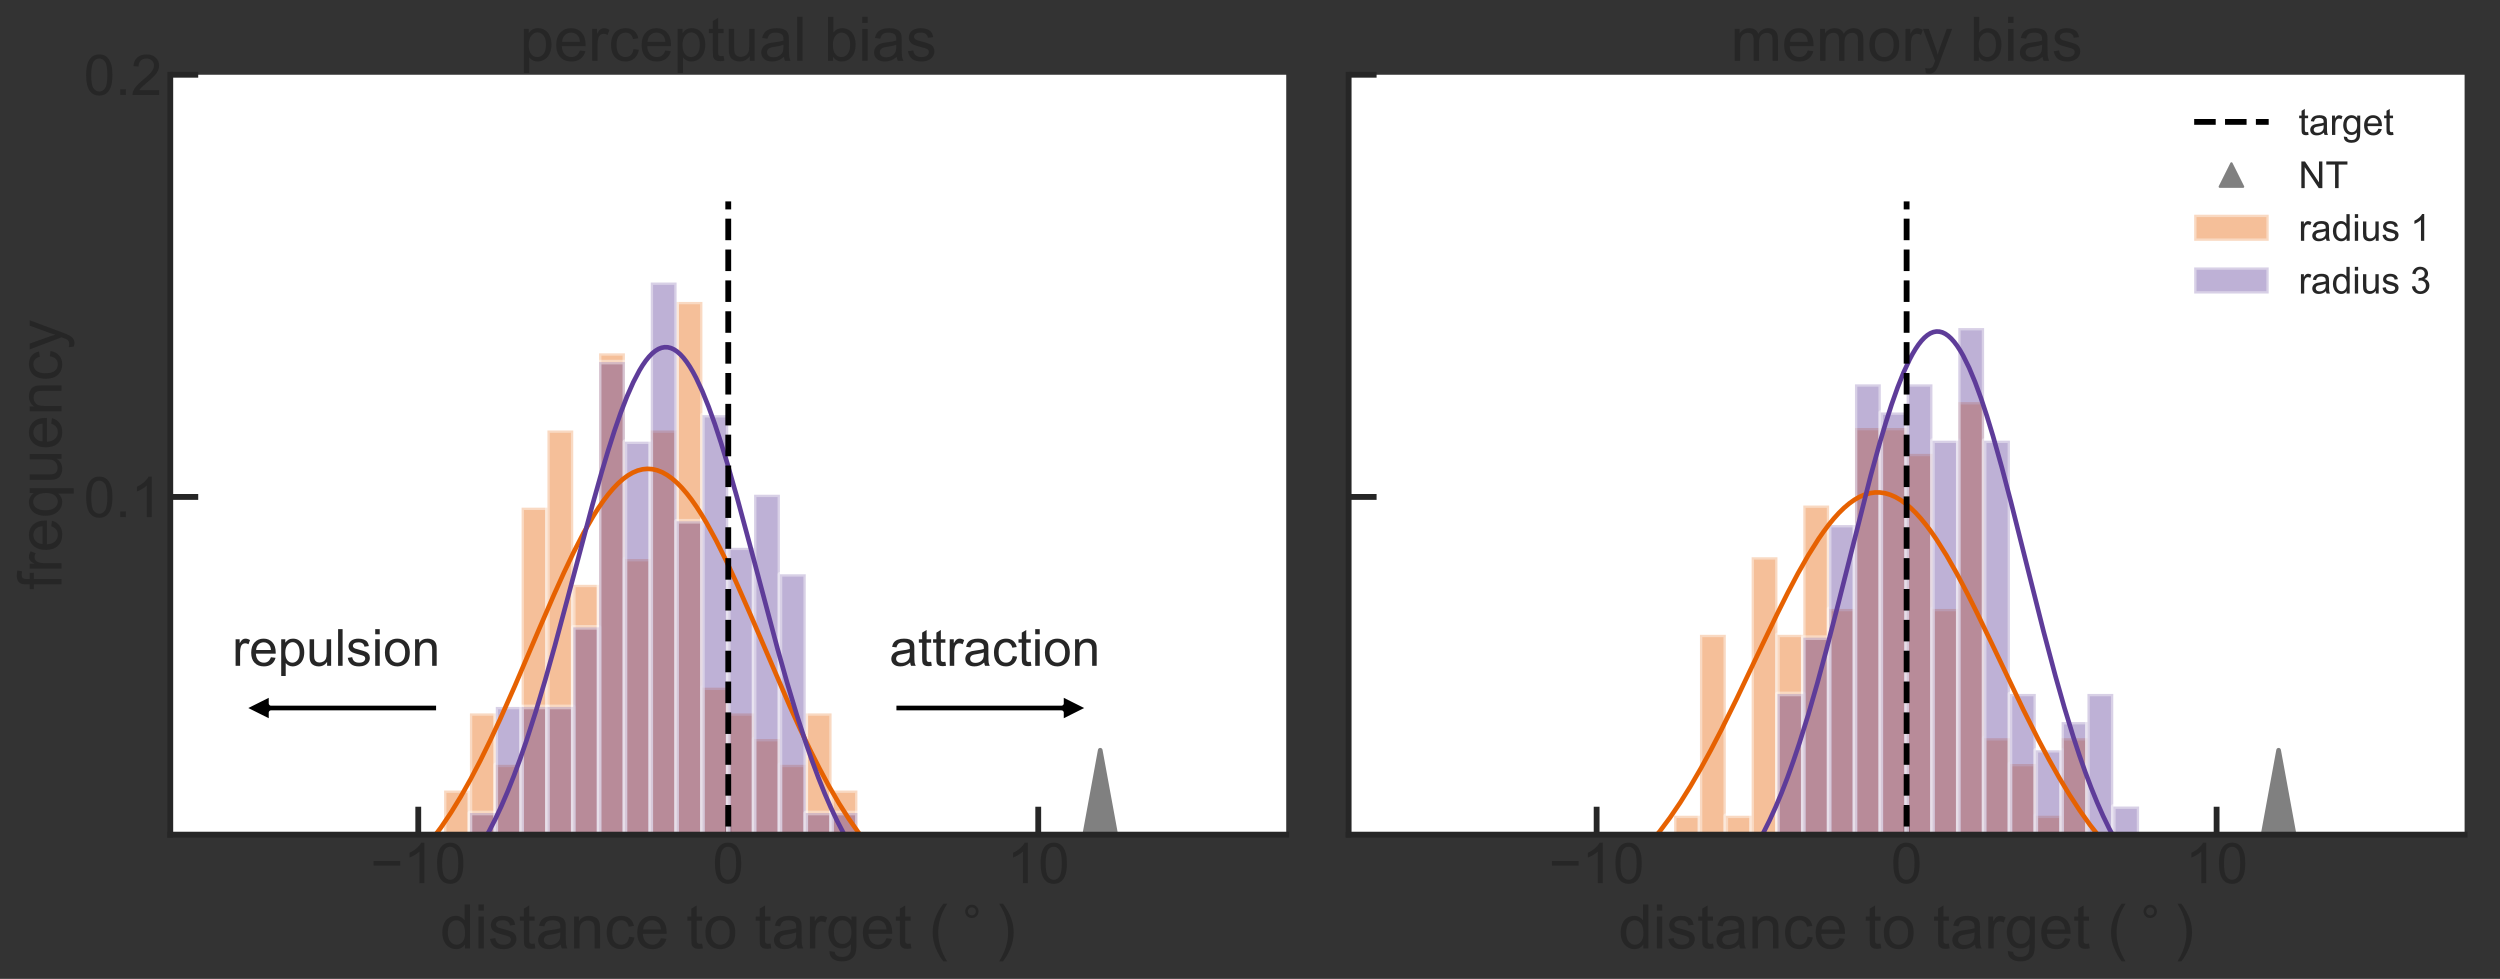 <?xml version="1.0" encoding="utf-8" standalone="no"?>
<!DOCTYPE svg PUBLIC "-//W3C//DTD SVG 1.1//EN"
  "http://www.w3.org/Graphics/SVG/1.1/DTD/svg11.dtd">
<!-- Created with matplotlib (https://matplotlib.org/) -->
<svg height="420.308pt" version="1.1" viewBox="0 0 1073.463 420.308" width="1073.463pt" xmlns="http://www.w3.org/2000/svg" xmlns:xlink="http://www.w3.org/1999/xlink">
 <rect x="0" y="0" width="1073.463" height="420.308" fill="#333333" stroke="none"/>
 <defs>
  <style type="text/css">
*{stroke-linecap:butt;stroke-linejoin:round;}
  </style>
 </defs>
 <g id="figure_1">
  <g id="patch_1">
   <path d="M 0 420.308 
L 1073.463 420.308 
L 1073.463 0 
L 0 0 
z
" style="fill:none;"/>
  </g>
  <g id="axes_1">
   <g id="patch_2">
    <path d="M 73.113 358.397 
L 552.288 358.397 
L 552.288 32.097 
L 73.113 32.097 
z
" style="fill:#ffffff;"/>
   </g>
   <g id="matplotlib.axis_1">
    <g id="xtick_1">
     <g id="line2d_1">
      <defs>
       <path d="M 0 0 
L 0 -12 
" id="mf917b74d37" style="stroke:#262626;stroke-width:2.5;"/>
      </defs>
      <g>
       <use style="fill:#262626;stroke:#262626;stroke-width:2.5;" x="179.596" xlink:href="#mf917b74d37" y="358.397"/>
      </g>
     </g>
     <g id="text_1">
      <!-- −10 -->
      <defs>
       <path d="M 52.828 31.203 
L 5.562 31.203 
L 5.562 39.406 
L 52.828 39.406 
z
" id="ArialMT-8722"/>
       <path d="M 37.25 0 
L 28.469 0 
L 28.469 56 
Q 25.297 52.984 20.141 49.953 
Q 14.984 46.922 10.891 45.406 
L 10.891 53.906 
Q 18.266 57.375 23.781 62.297 
Q 29.297 67.234 31.594 71.875 
L 37.25 71.875 
z
" id="ArialMT-49"/>
       <path d="M 4.156 35.297 
Q 4.156 48 6.766 55.734 
Q 9.375 63.484 14.516 67.672 
Q 19.672 71.875 27.484 71.875 
Q 33.25 71.875 37.594 69.547 
Q 41.938 67.234 44.766 62.859 
Q 47.609 58.5 49.219 52.219 
Q 50.828 45.953 50.828 35.297 
Q 50.828 22.703 48.234 14.969 
Q 45.656 7.234 40.5 3 
Q 35.359 -1.219 27.484 -1.219 
Q 17.141 -1.219 11.234 6.203 
Q 4.156 15.141 4.156 35.297 
z
M 13.188 35.297 
Q 13.188 17.672 17.312 11.828 
Q 21.438 6 27.484 6 
Q 33.547 6 37.672 11.859 
Q 41.797 17.719 41.797 35.297 
Q 41.797 52.984 37.672 58.781 
Q 33.547 64.594 27.391 64.594 
Q 21.344 64.594 17.719 59.469 
Q 13.188 52.938 13.188 35.297 
z
" id="ArialMT-48"/>
      </defs>
      <g style="fill:#262626;" transform="translate(159.071 379.219)scale(0.242 -0.242)">
       <use xlink:href="#ArialMT-8722"/>
       <use x="58.398" xlink:href="#ArialMT-49"/>
       <use x="114.014" xlink:href="#ArialMT-48"/>
      </g>
     </g>
    </g>
    <g id="xtick_2">
     <g id="line2d_2">
      <g>
       <use style="fill:#262626;stroke:#262626;stroke-width:2.5;" x="312.7" xlink:href="#mf917b74d37" y="358.397"/>
      </g>
     </g>
     <g id="text_2">
      <!-- 0 -->
      <g style="fill:#262626;" transform="translate(305.972 379.219)scale(0.242 -0.242)">
       <use xlink:href="#ArialMT-48"/>
      </g>
     </g>
    </g>
    <g id="xtick_3">
     <g id="line2d_3">
      <g>
       <use style="fill:#262626;stroke:#262626;stroke-width:2.5;" x="445.804" xlink:href="#mf917b74d37" y="358.397"/>
      </g>
     </g>
     <g id="text_3">
      <!-- 10 -->
      <g style="fill:#262626;" transform="translate(432.347 379.219)scale(0.242 -0.242)">
       <use xlink:href="#ArialMT-49"/>
       <use x="55.615" xlink:href="#ArialMT-48"/>
      </g>
     </g>
    </g>
    <g id="text_4">
     <!-- distance to target ($^\circ$) -->
     <defs>
      <path d="M 40.234 0 
L 40.234 6.547 
Q 35.297 -1.172 25.734 -1.172 
Q 19.531 -1.172 14.328 2.25 
Q 9.125 5.672 6.266 11.797 
Q 3.422 17.922 3.422 25.875 
Q 3.422 33.641 6 39.969 
Q 8.594 46.297 13.766 49.656 
Q 18.953 53.031 25.344 53.031 
Q 30.031 53.031 33.688 51.047 
Q 37.359 49.078 39.656 45.906 
L 39.656 71.578 
L 48.391 71.578 
L 48.391 0 
z
M 12.453 25.875 
Q 12.453 15.922 16.641 10.984 
Q 20.844 6.062 26.562 6.062 
Q 32.328 6.062 36.344 10.766 
Q 40.375 15.484 40.375 25.141 
Q 40.375 35.797 36.266 40.766 
Q 32.172 45.75 26.172 45.75 
Q 20.312 45.75 16.375 40.969 
Q 12.453 36.188 12.453 25.875 
z
" id="ArialMT-100"/>
      <path d="M 6.641 61.469 
L 6.641 71.578 
L 15.438 71.578 
L 15.438 61.469 
z
M 6.641 0 
L 6.641 51.859 
L 15.438 51.859 
L 15.438 0 
z
" id="ArialMT-105"/>
      <path d="M 3.078 15.484 
L 11.766 16.844 
Q 12.5 11.625 15.844 8.844 
Q 19.188 6.062 25.203 6.062 
Q 31.25 6.062 34.172 8.516 
Q 37.109 10.984 37.109 14.312 
Q 37.109 17.281 34.516 19 
Q 32.719 20.172 25.531 21.969 
Q 15.875 24.422 12.141 26.203 
Q 8.406 27.984 6.469 31.125 
Q 4.547 34.281 4.547 38.094 
Q 4.547 41.547 6.125 44.5 
Q 7.719 47.469 10.453 49.422 
Q 12.5 50.922 16.031 51.969 
Q 19.578 53.031 23.641 53.031 
Q 29.734 53.031 34.344 51.266 
Q 38.969 49.516 41.156 46.5 
Q 43.359 43.5 44.188 38.484 
L 35.594 37.312 
Q 35.016 41.312 32.203 43.547 
Q 29.391 45.797 24.266 45.797 
Q 18.219 45.797 15.625 43.797 
Q 13.031 41.797 13.031 39.109 
Q 13.031 37.406 14.109 36.031 
Q 15.188 34.625 17.484 33.688 
Q 18.797 33.203 25.25 31.453 
Q 34.578 28.953 38.25 27.359 
Q 41.938 25.781 44.031 22.75 
Q 46.141 19.734 46.141 15.234 
Q 46.141 10.844 43.578 6.953 
Q 41.016 3.078 36.172 0.953 
Q 31.344 -1.172 25.25 -1.172 
Q 15.141 -1.172 9.844 3.031 
Q 4.547 7.234 3.078 15.484 
z
" id="ArialMT-115"/>
      <path d="M 25.781 7.859 
L 27.047 0.094 
Q 23.344 -0.688 20.406 -0.688 
Q 15.625 -0.688 12.984 0.828 
Q 10.359 2.344 9.281 4.812 
Q 8.203 7.281 8.203 15.188 
L 8.203 45.016 
L 1.766 45.016 
L 1.766 51.859 
L 8.203 51.859 
L 8.203 64.703 
L 16.938 69.969 
L 16.938 51.859 
L 25.781 51.859 
L 25.781 45.016 
L 16.938 45.016 
L 16.938 14.703 
Q 16.938 10.938 17.406 9.859 
Q 17.875 8.797 18.922 8.156 
Q 19.969 7.516 21.922 7.516 
Q 23.391 7.516 25.781 7.859 
z
" id="ArialMT-116"/>
      <path d="M 40.438 6.391 
Q 35.547 2.25 31.031 0.531 
Q 26.516 -1.172 21.344 -1.172 
Q 12.797 -1.172 8.203 3 
Q 3.609 7.172 3.609 13.672 
Q 3.609 17.484 5.344 20.625 
Q 7.078 23.781 9.891 25.688 
Q 12.703 27.594 16.219 28.562 
Q 18.797 29.25 24.031 29.891 
Q 34.672 31.156 39.703 32.906 
Q 39.75 34.719 39.75 35.203 
Q 39.75 40.578 37.25 42.781 
Q 33.891 45.75 27.25 45.75 
Q 21.047 45.75 18.094 43.578 
Q 15.141 41.406 13.719 35.891 
L 5.125 37.062 
Q 6.297 42.578 8.984 45.969 
Q 11.672 49.359 16.75 51.188 
Q 21.828 53.031 28.516 53.031 
Q 35.156 53.031 39.297 51.469 
Q 43.453 49.906 45.406 47.531 
Q 47.359 45.172 48.141 41.547 
Q 48.578 39.312 48.578 33.453 
L 48.578 21.734 
Q 48.578 9.469 49.141 6.219 
Q 49.703 2.984 51.375 0 
L 42.188 0 
Q 40.828 2.734 40.438 6.391 
z
M 39.703 26.031 
Q 34.906 24.078 25.344 22.703 
Q 19.922 21.922 17.672 20.938 
Q 15.438 19.969 14.203 18.094 
Q 12.984 16.219 12.984 13.922 
Q 12.984 10.406 15.641 8.062 
Q 18.312 5.719 23.438 5.719 
Q 28.516 5.719 32.469 7.938 
Q 36.422 10.156 38.281 14.016 
Q 39.703 17 39.703 22.797 
z
" id="ArialMT-97"/>
      <path d="M 6.594 0 
L 6.594 51.859 
L 14.5 51.859 
L 14.5 44.484 
Q 20.219 53.031 31 53.031 
Q 35.688 53.031 39.625 51.344 
Q 43.562 49.656 45.516 46.922 
Q 47.469 44.188 48.25 40.438 
Q 48.734 37.984 48.734 31.891 
L 48.734 0 
L 39.938 0 
L 39.938 31.547 
Q 39.938 36.922 38.906 39.578 
Q 37.891 42.234 35.281 43.812 
Q 32.672 45.406 29.156 45.406 
Q 23.531 45.406 19.453 41.844 
Q 15.375 38.281 15.375 28.328 
L 15.375 0 
z
" id="ArialMT-110"/>
      <path d="M 40.438 19 
L 49.078 17.875 
Q 47.656 8.938 41.812 3.875 
Q 35.984 -1.172 27.484 -1.172 
Q 16.844 -1.172 10.375 5.781 
Q 3.906 12.75 3.906 25.734 
Q 3.906 34.125 6.688 40.422 
Q 9.469 46.734 15.156 49.875 
Q 20.844 53.031 27.547 53.031 
Q 35.984 53.031 41.359 48.75 
Q 46.734 44.484 48.25 36.625 
L 39.703 35.297 
Q 38.484 40.531 35.375 43.156 
Q 32.281 45.797 27.875 45.797 
Q 21.234 45.797 17.078 41.031 
Q 12.938 36.281 12.938 25.984 
Q 12.938 15.531 16.938 10.797 
Q 20.953 6.062 27.391 6.062 
Q 32.562 6.062 36.031 9.234 
Q 39.5 12.406 40.438 19 
z
" id="ArialMT-99"/>
      <path d="M 42.094 16.703 
L 51.172 15.578 
Q 49.031 7.625 43.219 3.219 
Q 37.406 -1.172 28.375 -1.172 
Q 17 -1.172 10.328 5.828 
Q 3.656 12.844 3.656 25.484 
Q 3.656 38.578 10.391 45.797 
Q 17.141 53.031 27.875 53.031 
Q 38.281 53.031 44.875 45.953 
Q 51.469 38.875 51.469 26.031 
Q 51.469 25.25 51.422 23.688 
L 12.75 23.688 
Q 13.234 15.141 17.578 10.594 
Q 21.922 6.062 28.422 6.062 
Q 33.25 6.062 36.672 8.594 
Q 40.094 11.141 42.094 16.703 
z
M 13.234 30.906 
L 42.188 30.906 
Q 41.609 37.453 38.875 40.719 
Q 34.672 45.797 27.984 45.797 
Q 21.922 45.797 17.797 41.75 
Q 13.672 37.703 13.234 30.906 
z
" id="ArialMT-101"/>
      <path id="ArialMT-32"/>
      <path d="M 3.328 25.922 
Q 3.328 40.328 11.328 47.266 
Q 18.016 53.031 27.641 53.031 
Q 38.328 53.031 45.109 46.016 
Q 51.906 39.016 51.906 26.656 
Q 51.906 16.656 48.906 10.906 
Q 45.906 5.172 40.156 2 
Q 34.422 -1.172 27.641 -1.172 
Q 16.75 -1.172 10.031 5.812 
Q 3.328 12.797 3.328 25.922 
z
M 12.359 25.922 
Q 12.359 15.969 16.703 11.016 
Q 21.047 6.062 27.641 6.062 
Q 34.188 6.062 38.531 11.031 
Q 42.875 16.016 42.875 26.219 
Q 42.875 35.844 38.5 40.797 
Q 34.125 45.75 27.641 45.75 
Q 21.047 45.75 16.703 40.812 
Q 12.359 35.891 12.359 25.922 
z
" id="ArialMT-111"/>
      <path d="M 6.5 0 
L 6.5 51.859 
L 14.406 51.859 
L 14.406 44 
Q 17.438 49.516 20 51.266 
Q 22.562 53.031 25.641 53.031 
Q 30.078 53.031 34.672 50.203 
L 31.641 42.047 
Q 28.422 43.953 25.203 43.953 
Q 22.312 43.953 20.016 42.219 
Q 17.719 40.484 16.75 37.406 
Q 15.281 32.719 15.281 27.156 
L 15.281 0 
z
" id="ArialMT-114"/>
      <path d="M 4.984 -4.297 
L 13.531 -5.562 
Q 14.062 -9.516 16.5 -11.328 
Q 19.781 -13.766 25.438 -13.766 
Q 31.547 -13.766 34.859 -11.328 
Q 38.188 -8.891 39.359 -4.5 
Q 40.047 -1.812 39.984 6.781 
Q 34.234 0 25.641 0 
Q 14.938 0 9.078 7.719 
Q 3.219 15.438 3.219 26.219 
Q 3.219 33.641 5.906 39.906 
Q 8.594 46.188 13.688 49.609 
Q 18.797 53.031 25.688 53.031 
Q 34.859 53.031 40.828 45.609 
L 40.828 51.859 
L 48.922 51.859 
L 48.922 7.031 
Q 48.922 -5.078 46.453 -10.125 
Q 44 -15.188 38.641 -18.109 
Q 33.297 -21.047 25.484 -21.047 
Q 16.219 -21.047 10.5 -16.875 
Q 4.781 -12.703 4.984 -4.297 
z
M 12.25 26.859 
Q 12.25 16.656 16.297 11.969 
Q 20.359 7.281 26.469 7.281 
Q 32.516 7.281 36.609 11.938 
Q 40.719 16.609 40.719 26.562 
Q 40.719 36.078 36.5 40.906 
Q 32.281 45.75 26.312 45.75 
Q 20.453 45.75 16.344 40.984 
Q 12.25 36.234 12.25 26.859 
z
" id="ArialMT-103"/>
      <path d="M 23.391 -21.047 
Q 16.109 -11.859 11.078 0.438 
Q 6.062 12.75 6.062 25.922 
Q 6.062 37.547 9.812 48.188 
Q 14.203 60.547 23.391 72.797 
L 29.688 72.797 
Q 23.781 62.641 21.875 58.297 
Q 18.891 51.562 17.188 44.234 
Q 15.094 35.109 15.094 25.875 
Q 15.094 2.391 29.688 -21.047 
z
" id="ArialMT-40"/>
      <path d="M 31.297 40.672 
Q 27.391 40.672 24.703 37.953 
Q 22.016 35.25 22.016 31.344 
Q 22.016 27.484 24.703 24.828 
Q 27.391 22.172 31.297 22.172 
Q 35.203 22.172 37.891 24.828 
Q 40.578 27.484 40.578 31.344 
Q 40.578 35.203 37.859 37.938 
Q 35.156 40.672 31.297 40.672 
z
M 31.297 46.969 
Q 34.422 46.969 37.297 45.766 
Q 40.188 44.578 42.281 42.328 
Q 44.531 40.141 45.656 37.344 
Q 46.781 34.562 46.781 31.344 
Q 46.781 24.906 42.266 20.438 
Q 37.75 15.969 31.203 15.969 
Q 24.609 15.969 20.219 20.359 
Q 15.828 24.75 15.828 31.344 
Q 15.828 37.891 20.312 42.422 
Q 24.812 46.969 31.297 46.969 
z
" id="DejaVuSans-8728"/>
      <path d="M 12.359 -21.047 
L 6.062 -21.047 
Q 20.656 2.391 20.656 25.875 
Q 20.656 35.062 18.562 44.094 
Q 16.891 51.422 13.922 58.156 
Q 12.016 62.547 6.062 72.797 
L 12.359 72.797 
Q 21.531 60.547 25.922 48.188 
Q 29.688 37.547 29.688 25.922 
Q 29.688 12.75 24.625 0.438 
Q 19.578 -11.859 12.359 -21.047 
z
" id="ArialMT-41"/>
     </defs>
     <g style="fill:#262626;" transform="translate(189.016 407.3)scale(0.264 -0.264)">
      <use transform="translate(0 0.203)" xlink:href="#ArialMT-100"/>
      <use transform="translate(55.615 0.203)" xlink:href="#ArialMT-105"/>
      <use transform="translate(77.832 0.203)" xlink:href="#ArialMT-115"/>
      <use transform="translate(127.832 0.203)" xlink:href="#ArialMT-116"/>
      <use transform="translate(155.615 0.203)" xlink:href="#ArialMT-97"/>
      <use transform="translate(211.23 0.203)" xlink:href="#ArialMT-110"/>
      <use transform="translate(266.846 0.203)" xlink:href="#ArialMT-99"/>
      <use transform="translate(316.846 0.203)" xlink:href="#ArialMT-101"/>
      <use transform="translate(372.461 0.203)" xlink:href="#ArialMT-32"/>
      <use transform="translate(400.244 0.203)" xlink:href="#ArialMT-116"/>
      <use transform="translate(428.027 0.203)" xlink:href="#ArialMT-111"/>
      <use transform="translate(483.643 0.203)" xlink:href="#ArialMT-32"/>
      <use transform="translate(511.426 0.203)" xlink:href="#ArialMT-116"/>
      <use transform="translate(539.209 0.203)" xlink:href="#ArialMT-97"/>
      <use transform="translate(594.824 0.203)" xlink:href="#ArialMT-114"/>
      <use transform="translate(628.125 0.203)" xlink:href="#ArialMT-103"/>
      <use transform="translate(683.74 0.203)" xlink:href="#ArialMT-101"/>
      <use transform="translate(739.355 0.203)" xlink:href="#ArialMT-116"/>
      <use transform="translate(767.139 0.203)" xlink:href="#ArialMT-32"/>
      <use transform="translate(794.922 0.203)" xlink:href="#ArialMT-40"/>
      <use transform="translate(842.817 38.484)scale(0.7)" xlink:href="#DejaVuSans-8728"/>
      <use transform="translate(903.008 0.203)" xlink:href="#ArialMT-41"/>
     </g>
    </g>
   </g>
   <g id="matplotlib.axis_2">
    <g id="ytick_1">
     <g id="line2d_4">
      <defs>
       <path d="M 0 0 
L 12 0 
" id="m898f0d321e" style="stroke:#262626;stroke-width:2.5;"/>
      </defs>
      <g>
       <use style="fill:#262626;stroke:#262626;stroke-width:2.5;" x="73.113" xlink:href="#m898f0d321e" y="213.374"/>
      </g>
     </g>
     <g id="text_5">
      <!-- 0.1 -->
      <defs>
       <path d="M 9.078 0 
L 9.078 10.016 
L 19.094 10.016 
L 19.094 0 
z
" id="ArialMT-46"/>
      </defs>
      <g style="fill:#262626;" transform="translate(35.975 222.035)scale(0.242 -0.242)">
       <use xlink:href="#ArialMT-48"/>
       <use x="55.615" xlink:href="#ArialMT-46"/>
       <use x="83.398" xlink:href="#ArialMT-49"/>
      </g>
     </g>
    </g>
    <g id="ytick_2">
     <g id="line2d_5">
      <g>
       <use style="fill:#262626;stroke:#262626;stroke-width:2.5;" x="73.113" xlink:href="#m898f0d321e" y="32.097"/>
      </g>
     </g>
     <g id="text_6">
      <!-- 0.2 -->
      <defs>
       <path d="M 50.344 8.453 
L 50.344 0 
L 3.031 0 
Q 2.938 3.172 4.047 6.109 
Q 5.859 10.938 9.828 15.625 
Q 13.812 20.312 21.344 26.469 
Q 33.016 36.031 37.109 41.625 
Q 41.219 47.219 41.219 52.203 
Q 41.219 57.422 37.469 61 
Q 33.734 64.594 27.734 64.594 
Q 21.391 64.594 17.578 60.781 
Q 13.766 56.984 13.719 50.25 
L 4.688 51.172 
Q 5.609 61.281 11.656 66.578 
Q 17.719 71.875 27.938 71.875 
Q 38.234 71.875 44.234 66.156 
Q 50.25 60.453 50.25 52 
Q 50.25 47.703 48.484 43.547 
Q 46.734 39.406 42.656 34.812 
Q 38.578 30.219 29.109 22.219 
Q 21.188 15.578 18.938 13.203 
Q 16.703 10.844 15.234 8.453 
z
" id="ArialMT-50"/>
      </defs>
      <g style="fill:#262626;" transform="translate(35.975 40.758)scale(0.242 -0.242)">
       <use xlink:href="#ArialMT-48"/>
       <use x="55.615" xlink:href="#ArialMT-46"/>
       <use x="83.398" xlink:href="#ArialMT-50"/>
      </g>
     </g>
    </g>
    <g id="text_7">
     <!-- frequency -->
     <defs>
      <path d="M 8.688 0 
L 8.688 45.016 
L 0.922 45.016 
L 0.922 51.859 
L 8.688 51.859 
L 8.688 57.375 
Q 8.688 62.594 9.625 65.141 
Q 10.891 68.562 14.078 70.672 
Q 17.281 72.797 23.047 72.797 
Q 26.766 72.797 31.25 71.922 
L 29.938 64.266 
Q 27.203 64.75 24.75 64.75 
Q 20.75 64.75 19.094 63.031 
Q 17.438 61.328 17.438 56.641 
L 17.438 51.859 
L 27.547 51.859 
L 27.547 45.016 
L 17.438 45.016 
L 17.438 0 
z
" id="ArialMT-102"/>
      <path d="M 39.656 -19.875 
L 39.656 5.516 
Q 37.594 2.641 33.906 0.734 
Q 30.219 -1.172 26.078 -1.172 
Q 16.844 -1.172 10.172 6.203 
Q 3.516 13.578 3.516 26.422 
Q 3.516 34.234 6.219 40.422 
Q 8.938 46.625 14.078 49.828 
Q 19.234 53.031 25.391 53.031 
Q 35.016 53.031 40.531 44.922 
L 40.531 51.859 
L 48.438 51.859 
L 48.438 -19.875 
z
M 12.547 26.078 
Q 12.547 16.062 16.75 11.062 
Q 20.953 6.062 26.812 6.062 
Q 32.422 6.062 36.469 10.812 
Q 40.531 15.578 40.531 25.297 
Q 40.531 35.641 36.25 40.859 
Q 31.984 46.094 26.219 46.094 
Q 20.516 46.094 16.531 41.234 
Q 12.547 36.375 12.547 26.078 
z
" id="ArialMT-113"/>
      <path d="M 40.578 0 
L 40.578 7.625 
Q 34.516 -1.172 24.125 -1.172 
Q 19.531 -1.172 15.547 0.578 
Q 11.578 2.344 9.641 5 
Q 7.719 7.672 6.938 11.531 
Q 6.391 14.109 6.391 19.734 
L 6.391 51.859 
L 15.188 51.859 
L 15.188 23.094 
Q 15.188 16.219 15.719 13.812 
Q 16.547 10.359 19.234 8.375 
Q 21.922 6.391 25.875 6.391 
Q 29.828 6.391 33.297 8.422 
Q 36.766 10.453 38.203 13.938 
Q 39.656 17.438 39.656 24.078 
L 39.656 51.859 
L 48.438 51.859 
L 48.438 0 
z
" id="ArialMT-117"/>
      <path d="M 6.203 -19.969 
L 5.219 -11.719 
Q 8.109 -12.5 10.25 -12.5 
Q 13.188 -12.5 14.938 -11.516 
Q 16.703 -10.547 17.828 -8.797 
Q 18.656 -7.469 20.516 -2.25 
Q 20.75 -1.516 21.297 -0.094 
L 1.609 51.859 
L 11.078 51.859 
L 21.875 21.828 
Q 23.969 16.109 25.641 9.812 
Q 27.156 15.875 29.25 21.625 
L 40.328 51.859 
L 49.125 51.859 
L 29.391 -0.875 
Q 26.219 -9.422 24.469 -12.641 
Q 22.125 -17 19.094 -19.016 
Q 16.062 -21.047 11.859 -21.047 
Q 9.328 -21.047 6.203 -19.969 
z
" id="ArialMT-121"/>
     </defs>
     <g style="fill:#262626;" transform="translate(26.418 253.211)rotate(-90)scale(0.264 -0.264)">
      <use xlink:href="#ArialMT-102"/>
      <use x="27.783" xlink:href="#ArialMT-114"/>
      <use x="61.084" xlink:href="#ArialMT-101"/>
      <use x="116.699" xlink:href="#ArialMT-113"/>
      <use x="172.314" xlink:href="#ArialMT-117"/>
      <use x="227.93" xlink:href="#ArialMT-101"/>
      <use x="283.545" xlink:href="#ArialMT-110"/>
      <use x="339.16" xlink:href="#ArialMT-99"/>
      <use x="389.16" xlink:href="#ArialMT-121"/>
     </g>
    </g>
   </g>
   <g id="patch_3">
    <path clip-path="url(#p8399e306f9)" d="M 179.596 394.652 
L 190.688 394.652 
L 190.688 372.568 
L 179.596 372.568 
z
" style="fill:#e66101;opacity:0.4;stroke:#ffffff;stroke-linejoin:miter;stroke-width:2;"/>
   </g>
   <g id="patch_4">
    <path clip-path="url(#p8399e306f9)" d="M 190.688 394.652 
L 201.78 394.652 
L 201.78 339.441 
L 190.688 339.441 
z
" style="fill:#e66101;opacity:0.4;stroke:#ffffff;stroke-linejoin:miter;stroke-width:2;"/>
   </g>
   <g id="patch_5">
    <path clip-path="url(#p8399e306f9)" d="M 201.78 394.652 
L 212.872 394.652 
L 212.872 306.314 
L 201.78 306.314 
z
" style="fill:#e66101;opacity:0.4;stroke:#ffffff;stroke-linejoin:miter;stroke-width:2;"/>
   </g>
   <g id="patch_6">
    <path clip-path="url(#p8399e306f9)" d="M 212.872 394.652 
L 223.964 394.652 
L 223.964 328.398 
L 212.872 328.398 
z
" style="fill:#e66101;opacity:0.4;stroke:#ffffff;stroke-linejoin:miter;stroke-width:2;"/>
   </g>
   <g id="patch_7">
    <path clip-path="url(#p8399e306f9)" d="M 223.964 394.652 
L 235.056 394.652 
L 235.056 217.975 
L 223.964 217.975 
z
" style="fill:#e66101;opacity:0.4;stroke:#ffffff;stroke-linejoin:miter;stroke-width:2;"/>
   </g>
   <g id="patch_8">
    <path clip-path="url(#p8399e306f9)" d="M 235.056 394.652 
L 246.148 394.652 
L 246.148 184.848 
L 235.056 184.848 
z
" style="fill:#e66101;opacity:0.4;stroke:#ffffff;stroke-linejoin:miter;stroke-width:2;"/>
   </g>
   <g id="patch_9">
    <path clip-path="url(#p8399e306f9)" d="M 246.148 394.652 
L 257.24 394.652 
L 257.24 251.102 
L 246.148 251.102 
z
" style="fill:#e66101;opacity:0.4;stroke:#ffffff;stroke-linejoin:miter;stroke-width:2;"/>
   </g>
   <g id="patch_10">
    <path clip-path="url(#p8399e306f9)" d="M 257.24 394.652 
L 268.332 394.652 
L 268.332 151.722 
L 257.24 151.722 
z
" style="fill:#e66101;opacity:0.4;stroke:#ffffff;stroke-linejoin:miter;stroke-width:2;"/>
   </g>
   <g id="patch_11">
    <path clip-path="url(#p8399e306f9)" d="M 268.332 394.652 
L 279.424 394.652 
L 279.424 240.06 
L 268.332 240.06 
z
" style="fill:#e66101;opacity:0.4;stroke:#ffffff;stroke-linejoin:miter;stroke-width:2;"/>
   </g>
   <g id="patch_12">
    <path clip-path="url(#p8399e306f9)" d="M 279.424 394.652 
L 290.516 394.652 
L 290.516 184.848 
L 279.424 184.848 
z
" style="fill:#e66101;opacity:0.4;stroke:#ffffff;stroke-linejoin:miter;stroke-width:2;"/>
   </g>
   <g id="patch_13">
    <path clip-path="url(#p8399e306f9)" d="M 290.516 394.652 
L 301.608 394.652 
L 301.608 129.637 
L 290.516 129.637 
z
" style="fill:#e66101;opacity:0.4;stroke:#ffffff;stroke-linejoin:miter;stroke-width:2;"/>
   </g>
   <g id="patch_14">
    <path clip-path="url(#p8399e306f9)" d="M 301.608 394.652 
L 312.7 394.652 
L 312.7 295.271 
L 301.608 295.271 
z
" style="fill:#e66101;opacity:0.4;stroke:#ffffff;stroke-linejoin:miter;stroke-width:2;"/>
   </g>
   <g id="patch_15">
    <path clip-path="url(#p8399e306f9)" d="M 312.7 394.652 
L 323.792 394.652 
L 323.792 306.314 
L 312.7 306.314 
z
" style="fill:#e66101;opacity:0.4;stroke:#ffffff;stroke-linejoin:miter;stroke-width:2;"/>
   </g>
   <g id="patch_16">
    <path clip-path="url(#p8399e306f9)" d="M 323.792 394.652 
L 334.884 394.652 
L 334.884 317.356 
L 323.792 317.356 
z
" style="fill:#e66101;opacity:0.4;stroke:#ffffff;stroke-linejoin:miter;stroke-width:2;"/>
   </g>
   <g id="patch_17">
    <path clip-path="url(#p8399e306f9)" d="M 334.884 394.652 
L 345.976 394.652 
L 345.976 328.398 
L 334.884 328.398 
z
" style="fill:#e66101;opacity:0.4;stroke:#ffffff;stroke-linejoin:miter;stroke-width:2;"/>
   </g>
   <g id="patch_18">
    <path clip-path="url(#p8399e306f9)" d="M 345.976 394.652 
L 357.068 394.652 
L 357.068 306.314 
L 345.976 306.314 
z
" style="fill:#e66101;opacity:0.4;stroke:#ffffff;stroke-linejoin:miter;stroke-width:2;"/>
   </g>
   <g id="patch_19">
    <path clip-path="url(#p8399e306f9)" d="M 357.068 394.652 
L 368.16 394.652 
L 368.16 339.441 
L 357.068 339.441 
z
" style="fill:#e66101;opacity:0.4;stroke:#ffffff;stroke-linejoin:miter;stroke-width:2;"/>
   </g>
   <g id="patch_20">
    <path clip-path="url(#p8399e306f9)" d="M 368.16 394.652 
L 379.252 394.652 
L 379.252 361.525 
L 368.16 361.525 
z
" style="fill:#e66101;opacity:0.4;stroke:#ffffff;stroke-linejoin:miter;stroke-width:2;"/>
   </g>
   <g id="patch_21">
    <path clip-path="url(#p8399e306f9)" d="M 379.252 394.652 
L 390.344 394.652 
L 390.344 383.61 
L 379.252 383.61 
z
" style="fill:#e66101;opacity:0.4;stroke:#ffffff;stroke-linejoin:miter;stroke-width:2;"/>
   </g>
   <g id="patch_22">
    <path clip-path="url(#p8399e306f9)" d="M 390.344 394.652 
L 401.436 394.652 
L 401.436 383.61 
L 390.344 383.61 
z
" style="fill:#e66101;opacity:0.4;stroke:#ffffff;stroke-linejoin:miter;stroke-width:2;"/>
   </g>
   <g id="patch_23">
    <path clip-path="url(#p8399e306f9)" d="M 401.436 394.652 
L 412.528 394.652 
L 412.528 394.652 
L 401.436 394.652 
z
" style="fill:#e66101;opacity:0.4;stroke:#ffffff;stroke-linejoin:miter;stroke-width:2;"/>
   </g>
   <g id="patch_24">
    <path clip-path="url(#p8399e306f9)" d="M 412.528 394.652 
L 423.62 394.652 
L 423.62 383.61 
L 412.528 383.61 
z
" style="fill:#e66101;opacity:0.4;stroke:#ffffff;stroke-linejoin:miter;stroke-width:2;"/>
   </g>
   <g id="patch_25">
    <path clip-path="url(#p8399e306f9)" d="M 423.62 394.652 
L 434.712 394.652 
L 434.712 394.652 
L 423.62 394.652 
z
" style="fill:#e66101;opacity:0.4;stroke:#ffffff;stroke-linejoin:miter;stroke-width:2;"/>
   </g>
   <g id="patch_26">
    <path clip-path="url(#p8399e306f9)" d="M 434.712 394.652 
L 445.804 394.652 
L 445.804 394.652 
L 434.712 394.652 
z
" style="fill:#e66101;opacity:0.4;stroke:#ffffff;stroke-linejoin:miter;stroke-width:2;"/>
   </g>
   <g id="patch_27">
    <path clip-path="url(#p8399e306f9)" d="M 179.596 394.652 
L 190.688 394.652 
L 190.688 383.263 
L 179.596 383.263 
z
" style="fill:#5e3c99;opacity:0.4;stroke:#ffffff;stroke-linejoin:miter;stroke-width:2;"/>
   </g>
   <g id="patch_28">
    <path clip-path="url(#p8399e306f9)" d="M 190.688 394.652 
L 201.78 394.652 
L 201.78 371.874 
L 190.688 371.874 
z
" style="fill:#5e3c99;opacity:0.4;stroke:#ffffff;stroke-linejoin:miter;stroke-width:2;"/>
   </g>
   <g id="patch_29">
    <path clip-path="url(#p8399e306f9)" d="M 201.78 394.652 
L 212.872 394.652 
L 212.872 349.095 
L 201.78 349.095 
z
" style="fill:#5e3c99;opacity:0.4;stroke:#ffffff;stroke-linejoin:miter;stroke-width:2;"/>
   </g>
   <g id="patch_30">
    <path clip-path="url(#p8399e306f9)" d="M 212.872 394.652 
L 223.964 394.652 
L 223.964 303.539 
L 212.872 303.539 
z
" style="fill:#5e3c99;opacity:0.4;stroke:#ffffff;stroke-linejoin:miter;stroke-width:2;"/>
   </g>
   <g id="patch_31">
    <path clip-path="url(#p8399e306f9)" d="M 223.964 394.652 
L 235.056 394.652 
L 235.056 303.539 
L 223.964 303.539 
z
" style="fill:#5e3c99;opacity:0.4;stroke:#ffffff;stroke-linejoin:miter;stroke-width:2;"/>
   </g>
   <g id="patch_32">
    <path clip-path="url(#p8399e306f9)" d="M 235.056 394.652 
L 246.148 394.652 
L 246.148 303.539 
L 235.056 303.539 
z
" style="fill:#5e3c99;opacity:0.4;stroke:#ffffff;stroke-linejoin:miter;stroke-width:2;"/>
   </g>
   <g id="patch_33">
    <path clip-path="url(#p8399e306f9)" d="M 246.148 394.652 
L 257.24 394.652 
L 257.24 269.371 
L 246.148 269.371 
z
" style="fill:#5e3c99;opacity:0.4;stroke:#ffffff;stroke-linejoin:miter;stroke-width:2;"/>
   </g>
   <g id="patch_34">
    <path clip-path="url(#p8399e306f9)" d="M 257.24 394.652 
L 268.332 394.652 
L 268.332 155.479 
L 257.24 155.479 
z
" style="fill:#5e3c99;opacity:0.4;stroke:#ffffff;stroke-linejoin:miter;stroke-width:2;"/>
   </g>
   <g id="patch_35">
    <path clip-path="url(#p8399e306f9)" d="M 268.332 394.652 
L 279.424 394.652 
L 279.424 189.647 
L 268.332 189.647 
z
" style="fill:#5e3c99;opacity:0.4;stroke:#ffffff;stroke-linejoin:miter;stroke-width:2;"/>
   </g>
   <g id="patch_36">
    <path clip-path="url(#p8399e306f9)" d="M 279.424 394.652 
L 290.516 394.652 
L 290.516 121.312 
L 279.424 121.312 
z
" style="fill:#5e3c99;opacity:0.4;stroke:#ffffff;stroke-linejoin:miter;stroke-width:2;"/>
   </g>
   <g id="patch_37">
    <path clip-path="url(#p8399e306f9)" d="M 290.516 394.652 
L 301.608 394.652 
L 301.608 223.814 
L 290.516 223.814 
z
" style="fill:#5e3c99;opacity:0.4;stroke:#ffffff;stroke-linejoin:miter;stroke-width:2;"/>
   </g>
   <g id="patch_38">
    <path clip-path="url(#p8399e306f9)" d="M 301.608 394.652 
L 312.7 394.652 
L 312.7 178.258 
L 301.608 178.258 
z
" style="fill:#5e3c99;opacity:0.4;stroke:#ffffff;stroke-linejoin:miter;stroke-width:2;"/>
   </g>
   <g id="patch_39">
    <path clip-path="url(#p8399e306f9)" d="M 312.7 394.652 
L 323.792 394.652 
L 323.792 235.204 
L 312.7 235.204 
z
" style="fill:#5e3c99;opacity:0.4;stroke:#ffffff;stroke-linejoin:miter;stroke-width:2;"/>
   </g>
   <g id="patch_40">
    <path clip-path="url(#p8399e306f9)" d="M 323.792 394.652 
L 334.884 394.652 
L 334.884 212.425 
L 323.792 212.425 
z
" style="fill:#5e3c99;opacity:0.4;stroke:#ffffff;stroke-linejoin:miter;stroke-width:2;"/>
   </g>
   <g id="patch_41">
    <path clip-path="url(#p8399e306f9)" d="M 334.884 394.652 
L 345.976 394.652 
L 345.976 246.593 
L 334.884 246.593 
z
" style="fill:#5e3c99;opacity:0.4;stroke:#ffffff;stroke-linejoin:miter;stroke-width:2;"/>
   </g>
   <g id="patch_42">
    <path clip-path="url(#p8399e306f9)" d="M 345.976 394.652 
L 357.068 394.652 
L 357.068 349.095 
L 345.976 349.095 
z
" style="fill:#5e3c99;opacity:0.4;stroke:#ffffff;stroke-linejoin:miter;stroke-width:2;"/>
   </g>
   <g id="patch_43">
    <path clip-path="url(#p8399e306f9)" d="M 357.068 394.652 
L 368.16 394.652 
L 368.16 349.095 
L 357.068 349.095 
z
" style="fill:#5e3c99;opacity:0.4;stroke:#ffffff;stroke-linejoin:miter;stroke-width:2;"/>
   </g>
   <g id="patch_44">
    <path clip-path="url(#p8399e306f9)" d="M 368.16 394.652 
L 379.252 394.652 
L 379.252 383.263 
L 368.16 383.263 
z
" style="fill:#5e3c99;opacity:0.4;stroke:#ffffff;stroke-linejoin:miter;stroke-width:2;"/>
   </g>
   <g id="patch_45">
    <path clip-path="url(#p8399e306f9)" d="M 379.252 394.652 
L 390.344 394.652 
L 390.344 394.652 
L 379.252 394.652 
z
" style="fill:#5e3c99;opacity:0.4;stroke:#ffffff;stroke-linejoin:miter;stroke-width:2;"/>
   </g>
   <g id="patch_46">
    <path clip-path="url(#p8399e306f9)" d="M 390.344 394.652 
L 401.436 394.652 
L 401.436 394.652 
L 390.344 394.652 
z
" style="fill:#5e3c99;opacity:0.4;stroke:#ffffff;stroke-linejoin:miter;stroke-width:2;"/>
   </g>
   <g id="patch_47">
    <path clip-path="url(#p8399e306f9)" d="M 401.436 394.652 
L 412.528 394.652 
L 412.528 394.652 
L 401.436 394.652 
z
" style="fill:#5e3c99;opacity:0.4;stroke:#ffffff;stroke-linejoin:miter;stroke-width:2;"/>
   </g>
   <g id="patch_48">
    <path clip-path="url(#p8399e306f9)" d="M 412.528 394.652 
L 423.62 394.652 
L 423.62 394.652 
L 412.528 394.652 
z
" style="fill:#5e3c99;opacity:0.4;stroke:#ffffff;stroke-linejoin:miter;stroke-width:2;"/>
   </g>
   <g id="patch_49">
    <path clip-path="url(#p8399e306f9)" d="M 423.62 394.652 
L 434.712 394.652 
L 434.712 394.652 
L 423.62 394.652 
z
" style="fill:#5e3c99;opacity:0.4;stroke:#ffffff;stroke-linejoin:miter;stroke-width:2;"/>
   </g>
   <g id="patch_50">
    <path clip-path="url(#p8399e306f9)" d="M 434.712 394.652 
L 445.804 394.652 
L 445.804 394.652 
L 434.712 394.652 
z
" style="fill:#5e3c99;opacity:0.4;stroke:#ffffff;stroke-linejoin:miter;stroke-width:2;"/>
   </g>
   <g id="patch_51">
    <path clip-path="url(#p8399e306f9)" d="M 459.115 394.652 
L 472.425 322.141 
L 485.736 394.652 
z
" style="fill:#808080;stroke:#808080;stroke-linejoin:miter;stroke-width:2;"/>
   </g>
   <g id="line2d_6">
    <path clip-path="url(#p8399e306f9)" d="M 105.013 394.196 
L 113.452 393.841 
L 121.891 393.251 
L 128.22 392.581 
L 134.549 391.639 
L 138.769 390.818 
L 142.988 389.809 
L 147.208 388.577 
L 151.427 387.087 
L 155.647 385.299 
L 159.866 383.171 
L 164.086 380.66 
L 168.305 377.722 
L 172.525 374.313 
L 176.744 370.392 
L 180.964 365.923 
L 185.183 360.874 
L 189.403 355.222 
L 193.622 348.953 
L 197.842 342.067 
L 202.061 334.577 
L 206.281 326.511 
L 210.5 317.914 
L 214.72 308.852 
L 221.049 294.571 
L 231.598 269.856 
L 237.927 255.223 
L 242.147 245.869 
L 246.366 237.023 
L 250.586 228.846 
L 254.805 221.494 
L 256.915 218.172 
L 259.025 215.11 
L 261.134 212.321 
L 263.244 209.822 
L 265.354 207.625 
L 267.464 205.741 
L 269.573 204.18 
L 271.683 202.952 
L 273.793 202.061 
L 275.903 201.513 
L 278.012 201.311 
L 280.122 201.457 
L 282.232 201.948 
L 284.342 202.783 
L 286.451 203.957 
L 288.561 205.464 
L 290.671 207.296 
L 292.781 209.443 
L 294.89 211.894 
L 297 214.636 
L 299.11 217.655 
L 301.22 220.935 
L 303.329 224.461 
L 307.549 232.176 
L 311.768 240.652 
L 315.988 249.73 
L 322.317 264.124 
L 339.195 303.4 
L 343.415 312.696 
L 347.634 321.572 
L 351.854 329.953 
L 356.073 337.783 
L 360.293 345.023 
L 364.512 351.652 
L 368.732 357.661 
L 372.951 363.059 
L 377.171 367.862 
L 381.39 372.097 
L 385.61 375.799 
L 389.829 379.006 
L 394.049 381.76 
L 398.268 384.106 
L 402.488 386.087 
L 406.707 387.745 
L 410.927 389.122 
L 415.146 390.256 
L 419.366 391.183 
L 423.585 391.934 
L 429.915 392.792 
L 436.244 393.4 
L 444.683 393.931 
L 455.232 394.305 
L 470 394.537 
L 495.317 394.638 
L 524.853 394.651 
L 524.853 394.651 
" style="fill:none;stroke:#e66101;stroke-linecap:round;stroke-width:2;"/>
   </g>
   <g id="line2d_7">
    <path clip-path="url(#p8399e306f9)" d="M 147.888 394.152 
L 154.628 393.749 
L 160.021 393.235 
L 165.413 392.468 
L 169.457 391.669 
L 173.502 390.621 
L 177.546 389.262 
L 180.242 388.149 
L 182.938 386.842 
L 185.635 385.318 
L 188.331 383.549 
L 191.027 381.508 
L 193.723 379.164 
L 196.419 376.488 
L 199.115 373.451 
L 201.812 370.023 
L 204.508 366.175 
L 207.204 361.882 
L 209.9 357.12 
L 212.596 351.868 
L 215.293 346.112 
L 217.989 339.841 
L 220.685 333.052 
L 223.381 325.75 
L 226.077 317.945 
L 230.122 305.345 
L 234.166 291.777 
L 238.21 277.403 
L 243.602 257.358 
L 254.387 216.791 
L 258.431 202.447 
L 261.128 193.441 
L 263.824 185.008 
L 266.52 177.251 
L 269.216 170.272 
L 271.912 164.163 
L 274.609 159.004 
L 275.957 156.804 
L 277.305 154.867 
L 278.653 153.2 
L 280.001 151.809 
L 281.349 150.699 
L 282.697 149.874 
L 284.045 149.336 
L 285.393 149.087 
L 286.741 149.129 
L 288.089 149.461 
L 289.438 150.082 
L 290.786 150.99 
L 292.134 152.182 
L 293.482 153.652 
L 294.83 155.398 
L 296.178 157.411 
L 297.526 159.685 
L 298.874 162.213 
L 301.57 167.993 
L 304.267 174.673 
L 306.963 182.163 
L 309.659 190.368 
L 312.355 199.182 
L 316.399 213.312 
L 321.792 233.271 
L 333.925 278.812 
L 337.969 293.118 
L 342.013 306.599 
L 346.057 319.099 
L 348.754 326.833 
L 351.45 334.062 
L 354.146 340.776 
L 356.842 346.972 
L 359.538 352.655 
L 362.235 357.835 
L 364.931 362.529 
L 367.627 366.756 
L 370.323 370.542 
L 373.019 373.912 
L 375.715 376.895 
L 378.412 379.521 
L 381.108 381.82 
L 383.804 383.82 
L 386.5 385.552 
L 389.196 387.043 
L 391.893 388.32 
L 394.589 389.408 
L 398.633 390.734 
L 402.677 391.756 
L 406.722 392.534 
L 412.114 393.279 
L 416.158 393.672 
L 416.158 393.672 
" style="fill:none;stroke:#5e3c99;stroke-linecap:round;stroke-width:2;"/>
   </g>
   <g id="line2d_8">
    <path clip-path="url(#p8399e306f9)" d="M 312.7 394.652 
L 312.7 86.48 
" style="fill:none;stroke:#000000;stroke-dasharray:9.25,4;stroke-dashoffset:0;stroke-width:2.5;"/>
   </g>
   <g id="line2d_9">
    <defs>
     <path d="M 0 -5 
L -5 5 
L 5 5 
z
" id="mae609fccb8" style="stroke:#808080;stroke-linejoin:miter;"/>
    </defs>
    <g clip-path="url(#p8399e306f9)"/>
   </g>
   <g id="patch_52">
    <path d="M 73.113 358.397 
L 73.113 32.097 
" style="fill:none;stroke:#262626;stroke-linecap:square;stroke-linejoin:miter;stroke-width:2.5;"/>
   </g>
   <g id="patch_53">
    <path d="M 73.113 358.397 
L 552.288 358.397 
" style="fill:none;stroke:#262626;stroke-linecap:square;stroke-linejoin:miter;stroke-width:2.5;"/>
   </g>
   <g id="text_8">
    <!-- attraction -->
    <g style="fill:#262626;" transform="translate(381.914 285.886)scale(0.22 -0.22)">
     <use xlink:href="#ArialMT-97"/>
     <use x="55.615" xlink:href="#ArialMT-116"/>
     <use x="83.398" xlink:href="#ArialMT-116"/>
     <use x="111.182" xlink:href="#ArialMT-114"/>
     <use x="144.482" xlink:href="#ArialMT-97"/>
     <use x="200.098" xlink:href="#ArialMT-99"/>
     <use x="250.098" xlink:href="#ArialMT-116"/>
     <use x="277.881" xlink:href="#ArialMT-105"/>
     <use x="300.098" xlink:href="#ArialMT-111"/>
     <use x="355.713" xlink:href="#ArialMT-110"/>
    </g>
   </g>
   <g id="text_9">
    <!-- repulsion -->
    <defs>
     <path d="M 6.594 -19.875 
L 6.594 51.859 
L 14.594 51.859 
L 14.594 45.125 
Q 17.438 49.078 21 51.047 
Q 24.562 53.031 29.641 53.031 
Q 36.281 53.031 41.359 49.609 
Q 46.438 46.188 49.016 39.953 
Q 51.609 33.734 51.609 26.312 
Q 51.609 18.359 48.75 11.984 
Q 45.906 5.609 40.453 2.219 
Q 35.016 -1.172 29 -1.172 
Q 24.609 -1.172 21.109 0.688 
Q 17.625 2.547 15.375 5.375 
L 15.375 -19.875 
z
M 14.547 25.641 
Q 14.547 15.625 18.594 10.844 
Q 22.656 6.062 28.422 6.062 
Q 34.281 6.062 38.453 11.016 
Q 42.625 15.969 42.625 26.375 
Q 42.625 36.281 38.547 41.203 
Q 34.469 46.141 28.812 46.141 
Q 23.188 46.141 18.859 40.891 
Q 14.547 35.641 14.547 25.641 
z
" id="ArialMT-112"/>
     <path d="M 6.391 0 
L 6.391 71.578 
L 15.188 71.578 
L 15.188 0 
z
" id="ArialMT-108"/>
    </defs>
    <g style="fill:#262626;" transform="translate(99.734 285.886)scale(0.22 -0.22)">
     <use xlink:href="#ArialMT-114"/>
     <use x="33.301" xlink:href="#ArialMT-101"/>
     <use x="88.916" xlink:href="#ArialMT-112"/>
     <use x="144.531" xlink:href="#ArialMT-117"/>
     <use x="200.146" xlink:href="#ArialMT-108"/>
     <use x="222.363" xlink:href="#ArialMT-115"/>
     <use x="272.363" xlink:href="#ArialMT-105"/>
     <use x="294.58" xlink:href="#ArialMT-111"/>
     <use x="350.195" xlink:href="#ArialMT-110"/>
    </g>
   </g>
   <g id="patch_54">
    <path d="M 188.246 306.013 
Q 152.319 306.013 116.392 306.013 
L 116.392 310.013 
Q 110.393 307.013 104.393 304.013 
Q 110.393 301.013 116.392 298.013 
L 116.392 302.013 
Q 152.319 302.013 188.246 302.013 
L 188.246 306.013 
z
" style="stroke:#ffffff;stroke-linecap:round;stroke-width:2;"/>
   </g>
   <g id="patch_55">
    <path d="M 383.913 302.013 
Q 419.84 302.013 455.767 302.013 
L 455.767 298.013 
Q 461.766 301.013 467.766 304.013 
Q 461.766 307.013 455.767 310.013 
L 455.767 306.013 
Q 419.84 306.013 383.913 306.013 
L 383.913 302.013 
z
" style="stroke:#ffffff;stroke-linecap:round;stroke-width:2;"/>
   </g>
   <g id="text_10">
    <!-- perceptual bias -->
    <defs>
     <path d="M 14.703 0 
L 6.547 0 
L 6.547 71.578 
L 15.328 71.578 
L 15.328 46.047 
Q 20.906 53.031 29.547 53.031 
Q 34.328 53.031 38.594 51.094 
Q 42.875 49.172 45.625 45.672 
Q 48.391 42.188 49.953 37.25 
Q 51.516 32.328 51.516 26.703 
Q 51.516 13.375 44.922 6.094 
Q 38.328 -1.172 29.109 -1.172 
Q 19.922 -1.172 14.703 6.5 
z
M 14.594 26.312 
Q 14.594 17 17.141 12.844 
Q 21.297 6.062 28.375 6.062 
Q 34.125 6.062 38.328 11.062 
Q 42.531 16.062 42.531 25.984 
Q 42.531 36.141 38.5 40.969 
Q 34.469 45.797 28.766 45.797 
Q 23 45.797 18.797 40.797 
Q 14.594 35.797 14.594 26.312 
z
" id="ArialMT-98"/>
    </defs>
    <g style="fill:#262626;" transform="translate(223.182 26.097)scale(0.264 -0.264)">
     <use xlink:href="#ArialMT-112"/>
     <use x="55.615" xlink:href="#ArialMT-101"/>
     <use x="111.23" xlink:href="#ArialMT-114"/>
     <use x="144.531" xlink:href="#ArialMT-99"/>
     <use x="194.531" xlink:href="#ArialMT-101"/>
     <use x="250.146" xlink:href="#ArialMT-112"/>
     <use x="305.762" xlink:href="#ArialMT-116"/>
     <use x="333.545" xlink:href="#ArialMT-117"/>
     <use x="389.16" xlink:href="#ArialMT-97"/>
     <use x="444.775" xlink:href="#ArialMT-108"/>
     <use x="466.992" xlink:href="#ArialMT-32"/>
     <use x="494.775" xlink:href="#ArialMT-98"/>
     <use x="550.391" xlink:href="#ArialMT-105"/>
     <use x="572.607" xlink:href="#ArialMT-97"/>
     <use x="628.223" xlink:href="#ArialMT-115"/>
    </g>
   </g>
  </g>
  <g id="axes_2">
   <g id="patch_56">
    <path d="M 579.088 358.397 
L 1058.263 358.397 
L 1058.263 32.097 
L 579.088 32.097 
z
" style="fill:#ffffff;"/>
   </g>
   <g id="matplotlib.axis_3">
    <g id="xtick_4">
     <g id="line2d_10">
      <g>
       <use style="fill:#262626;stroke:#262626;stroke-width:2.5;" x="685.571" xlink:href="#mf917b74d37" y="358.397"/>
      </g>
     </g>
     <g id="text_11">
      <!-- −10 -->
      <g style="fill:#262626;" transform="translate(665.046 379.219)scale(0.242 -0.242)">
       <use xlink:href="#ArialMT-8722"/>
       <use x="58.398" xlink:href="#ArialMT-49"/>
       <use x="114.014" xlink:href="#ArialMT-48"/>
      </g>
     </g>
    </g>
    <g id="xtick_5">
     <g id="line2d_11">
      <g>
       <use style="fill:#262626;stroke:#262626;stroke-width:2.5;" x="818.675" xlink:href="#mf917b74d37" y="358.397"/>
      </g>
     </g>
     <g id="text_12">
      <!-- 0 -->
      <g style="fill:#262626;" transform="translate(811.947 379.219)scale(0.242 -0.242)">
       <use xlink:href="#ArialMT-48"/>
      </g>
     </g>
    </g>
    <g id="xtick_6">
     <g id="line2d_12">
      <g>
       <use style="fill:#262626;stroke:#262626;stroke-width:2.5;" x="951.779" xlink:href="#mf917b74d37" y="358.397"/>
      </g>
     </g>
     <g id="text_13">
      <!-- 10 -->
      <g style="fill:#262626;" transform="translate(938.322 379.219)scale(0.242 -0.242)">
       <use xlink:href="#ArialMT-49"/>
       <use x="55.615" xlink:href="#ArialMT-48"/>
      </g>
     </g>
    </g>
    <g id="text_14">
     <!-- distance to target ($^\circ$) -->
     <g style="fill:#262626;" transform="translate(694.991 407.3)scale(0.264 -0.264)">
      <use transform="translate(0 0.203)" xlink:href="#ArialMT-100"/>
      <use transform="translate(55.615 0.203)" xlink:href="#ArialMT-105"/>
      <use transform="translate(77.832 0.203)" xlink:href="#ArialMT-115"/>
      <use transform="translate(127.832 0.203)" xlink:href="#ArialMT-116"/>
      <use transform="translate(155.615 0.203)" xlink:href="#ArialMT-97"/>
      <use transform="translate(211.23 0.203)" xlink:href="#ArialMT-110"/>
      <use transform="translate(266.846 0.203)" xlink:href="#ArialMT-99"/>
      <use transform="translate(316.846 0.203)" xlink:href="#ArialMT-101"/>
      <use transform="translate(372.461 0.203)" xlink:href="#ArialMT-32"/>
      <use transform="translate(400.244 0.203)" xlink:href="#ArialMT-116"/>
      <use transform="translate(428.027 0.203)" xlink:href="#ArialMT-111"/>
      <use transform="translate(483.643 0.203)" xlink:href="#ArialMT-32"/>
      <use transform="translate(511.426 0.203)" xlink:href="#ArialMT-116"/>
      <use transform="translate(539.209 0.203)" xlink:href="#ArialMT-97"/>
      <use transform="translate(594.824 0.203)" xlink:href="#ArialMT-114"/>
      <use transform="translate(628.125 0.203)" xlink:href="#ArialMT-103"/>
      <use transform="translate(683.74 0.203)" xlink:href="#ArialMT-101"/>
      <use transform="translate(739.355 0.203)" xlink:href="#ArialMT-116"/>
      <use transform="translate(767.139 0.203)" xlink:href="#ArialMT-32"/>
      <use transform="translate(794.922 0.203)" xlink:href="#ArialMT-40"/>
      <use transform="translate(842.817 38.484)scale(0.7)" xlink:href="#DejaVuSans-8728"/>
      <use transform="translate(903.008 0.203)" xlink:href="#ArialMT-41"/>
     </g>
    </g>
   </g>
   <g id="matplotlib.axis_4">
    <g id="ytick_3">
     <g id="line2d_13">
      <g>
       <use style="fill:#262626;stroke:#262626;stroke-width:2.5;" x="579.088" xlink:href="#m898f0d321e" y="213.374"/>
      </g>
     </g>
    </g>
    <g id="ytick_4">
     <g id="line2d_14">
      <g>
       <use style="fill:#262626;stroke:#262626;stroke-width:2.5;" x="579.088" xlink:href="#m898f0d321e" y="32.097"/>
      </g>
     </g>
    </g>
   </g>
   <g id="patch_57">
    <path clip-path="url(#p0088bf3ba8)" d="M 685.571 394.652 
L 696.663 394.652 
L 696.663 383.554 
L 685.571 383.554 
z
" style="fill:#e66101;opacity:0.4;stroke:#ffffff;stroke-linejoin:miter;stroke-width:2;"/>
   </g>
   <g id="patch_58">
    <path clip-path="url(#p0088bf3ba8)" d="M 696.663 394.652 
L 707.755 394.652 
L 707.755 372.455 
L 696.663 372.455 
z
" style="fill:#e66101;opacity:0.4;stroke:#ffffff;stroke-linejoin:miter;stroke-width:2;"/>
   </g>
   <g id="patch_59">
    <path clip-path="url(#p0088bf3ba8)" d="M 707.755 394.652 
L 718.847 394.652 
L 718.847 361.356 
L 707.755 361.356 
z
" style="fill:#e66101;opacity:0.4;stroke:#ffffff;stroke-linejoin:miter;stroke-width:2;"/>
   </g>
   <g id="patch_60">
    <path clip-path="url(#p0088bf3ba8)" d="M 718.847 394.652 
L 729.939 394.652 
L 729.939 350.258 
L 718.847 350.258 
z
" style="fill:#e66101;opacity:0.4;stroke:#ffffff;stroke-linejoin:miter;stroke-width:2;"/>
   </g>
   <g id="patch_61">
    <path clip-path="url(#p0088bf3ba8)" d="M 729.939 394.652 
L 741.031 394.652 
L 741.031 272.567 
L 729.939 272.567 
z
" style="fill:#e66101;opacity:0.4;stroke:#ffffff;stroke-linejoin:miter;stroke-width:2;"/>
   </g>
   <g id="patch_62">
    <path clip-path="url(#p0088bf3ba8)" d="M 741.031 394.652 
L 752.123 394.652 
L 752.123 350.258 
L 741.031 350.258 
z
" style="fill:#e66101;opacity:0.4;stroke:#ffffff;stroke-linejoin:miter;stroke-width:2;"/>
   </g>
   <g id="patch_63">
    <path clip-path="url(#p0088bf3ba8)" d="M 752.123 394.652 
L 763.215 394.652 
L 763.215 239.271 
L 752.123 239.271 
z
" style="fill:#e66101;opacity:0.4;stroke:#ffffff;stroke-linejoin:miter;stroke-width:2;"/>
   </g>
   <g id="patch_64">
    <path clip-path="url(#p0088bf3ba8)" d="M 763.215 394.652 
L 774.307 394.652 
L 774.307 272.567 
L 763.215 272.567 
z
" style="fill:#e66101;opacity:0.4;stroke:#ffffff;stroke-linejoin:miter;stroke-width:2;"/>
   </g>
   <g id="patch_65">
    <path clip-path="url(#p0088bf3ba8)" d="M 774.307 394.652 
L 785.399 394.652 
L 785.399 217.074 
L 774.307 217.074 
z
" style="fill:#e66101;opacity:0.4;stroke:#ffffff;stroke-linejoin:miter;stroke-width:2;"/>
   </g>
   <g id="patch_66">
    <path clip-path="url(#p0088bf3ba8)" d="M 785.399 394.652 
L 796.491 394.652 
L 796.491 261.469 
L 785.399 261.469 
z
" style="fill:#e66101;opacity:0.4;stroke:#ffffff;stroke-linejoin:miter;stroke-width:2;"/>
   </g>
   <g id="patch_67">
    <path clip-path="url(#p0088bf3ba8)" d="M 796.491 394.652 
L 807.583 394.652 
L 807.583 183.778 
L 796.491 183.778 
z
" style="fill:#e66101;opacity:0.4;stroke:#ffffff;stroke-linejoin:miter;stroke-width:2;"/>
   </g>
   <g id="patch_68">
    <path clip-path="url(#p0088bf3ba8)" d="M 807.583 394.652 
L 818.675 394.652 
L 818.675 183.778 
L 807.583 183.778 
z
" style="fill:#e66101;opacity:0.4;stroke:#ffffff;stroke-linejoin:miter;stroke-width:2;"/>
   </g>
   <g id="patch_69">
    <path clip-path="url(#p0088bf3ba8)" d="M 818.675 394.652 
L 829.767 394.652 
L 829.767 194.877 
L 818.675 194.877 
z
" style="fill:#e66101;opacity:0.4;stroke:#ffffff;stroke-linejoin:miter;stroke-width:2;"/>
   </g>
   <g id="patch_70">
    <path clip-path="url(#p0088bf3ba8)" d="M 829.767 394.652 
L 840.859 394.652 
L 840.859 261.469 
L 829.767 261.469 
z
" style="fill:#e66101;opacity:0.4;stroke:#ffffff;stroke-linejoin:miter;stroke-width:2;"/>
   </g>
   <g id="patch_71">
    <path clip-path="url(#p0088bf3ba8)" d="M 840.859 394.652 
L 851.951 394.652 
L 851.951 172.679 
L 840.859 172.679 
z
" style="fill:#e66101;opacity:0.4;stroke:#ffffff;stroke-linejoin:miter;stroke-width:2;"/>
   </g>
   <g id="patch_72">
    <path clip-path="url(#p0088bf3ba8)" d="M 851.951 394.652 
L 863.043 394.652 
L 863.043 316.962 
L 851.951 316.962 
z
" style="fill:#e66101;opacity:0.4;stroke:#ffffff;stroke-linejoin:miter;stroke-width:2;"/>
   </g>
   <g id="patch_73">
    <path clip-path="url(#p0088bf3ba8)" d="M 863.043 394.652 
L 874.135 394.652 
L 874.135 328.06 
L 863.043 328.06 
z
" style="fill:#e66101;opacity:0.4;stroke:#ffffff;stroke-linejoin:miter;stroke-width:2;"/>
   </g>
   <g id="patch_74">
    <path clip-path="url(#p0088bf3ba8)" d="M 874.135 394.652 
L 885.227 394.652 
L 885.227 350.258 
L 874.135 350.258 
z
" style="fill:#e66101;opacity:0.4;stroke:#ffffff;stroke-linejoin:miter;stroke-width:2;"/>
   </g>
   <g id="patch_75">
    <path clip-path="url(#p0088bf3ba8)" d="M 885.227 394.652 
L 896.319 394.652 
L 896.319 316.962 
L 885.227 316.962 
z
" style="fill:#e66101;opacity:0.4;stroke:#ffffff;stroke-linejoin:miter;stroke-width:2;"/>
   </g>
   <g id="patch_76">
    <path clip-path="url(#p0088bf3ba8)" d="M 896.319 394.652 
L 907.411 394.652 
L 907.411 394.652 
L 896.319 394.652 
z
" style="fill:#e66101;opacity:0.4;stroke:#ffffff;stroke-linejoin:miter;stroke-width:2;"/>
   </g>
   <g id="patch_77">
    <path clip-path="url(#p0088bf3ba8)" d="M 907.411 394.652 
L 918.503 394.652 
L 918.503 372.455 
L 907.411 372.455 
z
" style="fill:#e66101;opacity:0.4;stroke:#ffffff;stroke-linejoin:miter;stroke-width:2;"/>
   </g>
   <g id="patch_78">
    <path clip-path="url(#p0088bf3ba8)" d="M 918.503 394.652 
L 929.595 394.652 
L 929.595 383.554 
L 918.503 383.554 
z
" style="fill:#e66101;opacity:0.4;stroke:#ffffff;stroke-linejoin:miter;stroke-width:2;"/>
   </g>
   <g id="patch_79">
    <path clip-path="url(#p0088bf3ba8)" d="M 929.595 394.652 
L 940.687 394.652 
L 940.687 383.554 
L 929.595 383.554 
z
" style="fill:#e66101;opacity:0.4;stroke:#ffffff;stroke-linejoin:miter;stroke-width:2;"/>
   </g>
   <g id="patch_80">
    <path clip-path="url(#p0088bf3ba8)" d="M 940.687 394.652 
L 951.779 394.652 
L 951.779 372.455 
L 940.687 372.455 
z
" style="fill:#e66101;opacity:0.4;stroke:#ffffff;stroke-linejoin:miter;stroke-width:2;"/>
   </g>
   <g id="patch_81">
    <path clip-path="url(#p0088bf3ba8)" d="M 685.571 394.652 
L 696.663 394.652 
L 696.663 394.652 
L 685.571 394.652 
z
" style="fill:#5e3c99;opacity:0.4;stroke:#ffffff;stroke-linejoin:miter;stroke-width:2;"/>
   </g>
   <g id="patch_82">
    <path clip-path="url(#p0088bf3ba8)" d="M 696.663 394.652 
L 707.755 394.652 
L 707.755 394.652 
L 696.663 394.652 
z
" style="fill:#5e3c99;opacity:0.4;stroke:#ffffff;stroke-linejoin:miter;stroke-width:2;"/>
   </g>
   <g id="patch_83">
    <path clip-path="url(#p0088bf3ba8)" d="M 707.755 394.652 
L 718.847 394.652 
L 718.847 394.652 
L 707.755 394.652 
z
" style="fill:#5e3c99;opacity:0.4;stroke:#ffffff;stroke-linejoin:miter;stroke-width:2;"/>
   </g>
   <g id="patch_84">
    <path clip-path="url(#p0088bf3ba8)" d="M 718.847 394.652 
L 729.939 394.652 
L 729.939 394.652 
L 718.847 394.652 
z
" style="fill:#5e3c99;opacity:0.4;stroke:#ffffff;stroke-linejoin:miter;stroke-width:2;"/>
   </g>
   <g id="patch_85">
    <path clip-path="url(#p0088bf3ba8)" d="M 729.939 394.652 
L 741.031 394.652 
L 741.031 394.652 
L 729.939 394.652 
z
" style="fill:#5e3c99;opacity:0.4;stroke:#ffffff;stroke-linejoin:miter;stroke-width:2;"/>
   </g>
   <g id="patch_86">
    <path clip-path="url(#p0088bf3ba8)" d="M 741.031 394.652 
L 752.123 394.652 
L 752.123 394.652 
L 741.031 394.652 
z
" style="fill:#5e3c99;opacity:0.4;stroke:#ffffff;stroke-linejoin:miter;stroke-width:2;"/>
   </g>
   <g id="patch_87">
    <path clip-path="url(#p0088bf3ba8)" d="M 752.123 394.652 
L 763.215 394.652 
L 763.215 370.482 
L 752.123 370.482 
z
" style="fill:#5e3c99;opacity:0.4;stroke:#ffffff;stroke-linejoin:miter;stroke-width:2;"/>
   </g>
   <g id="patch_88">
    <path clip-path="url(#p0088bf3ba8)" d="M 763.215 394.652 
L 774.307 394.652 
L 774.307 297.971 
L 763.215 297.971 
z
" style="fill:#5e3c99;opacity:0.4;stroke:#ffffff;stroke-linejoin:miter;stroke-width:2;"/>
   </g>
   <g id="patch_89">
    <path clip-path="url(#p0088bf3ba8)" d="M 774.307 394.652 
L 785.399 394.652 
L 785.399 273.8 
L 774.307 273.8 
z
" style="fill:#5e3c99;opacity:0.4;stroke:#ffffff;stroke-linejoin:miter;stroke-width:2;"/>
   </g>
   <g id="patch_90">
    <path clip-path="url(#p0088bf3ba8)" d="M 785.399 394.652 
L 796.491 394.652 
L 796.491 225.46 
L 785.399 225.46 
z
" style="fill:#5e3c99;opacity:0.4;stroke:#ffffff;stroke-linejoin:miter;stroke-width:2;"/>
   </g>
   <g id="patch_91">
    <path clip-path="url(#p0088bf3ba8)" d="M 796.491 394.652 
L 807.583 394.652 
L 807.583 165.034 
L 796.491 165.034 
z
" style="fill:#5e3c99;opacity:0.4;stroke:#ffffff;stroke-linejoin:miter;stroke-width:2;"/>
   </g>
   <g id="patch_92">
    <path clip-path="url(#p0088bf3ba8)" d="M 807.583 394.652 
L 818.675 394.652 
L 818.675 177.119 
L 807.583 177.119 
z
" style="fill:#5e3c99;opacity:0.4;stroke:#ffffff;stroke-linejoin:miter;stroke-width:2;"/>
   </g>
   <g id="patch_93">
    <path clip-path="url(#p0088bf3ba8)" d="M 818.675 394.652 
L 829.767 394.652 
L 829.767 165.034 
L 818.675 165.034 
z
" style="fill:#5e3c99;opacity:0.4;stroke:#ffffff;stroke-linejoin:miter;stroke-width:2;"/>
   </g>
   <g id="patch_94">
    <path clip-path="url(#p0088bf3ba8)" d="M 829.767 394.652 
L 840.859 394.652 
L 840.859 189.204 
L 829.767 189.204 
z
" style="fill:#5e3c99;opacity:0.4;stroke:#ffffff;stroke-linejoin:miter;stroke-width:2;"/>
   </g>
   <g id="patch_95">
    <path clip-path="url(#p0088bf3ba8)" d="M 840.859 394.652 
L 851.951 394.652 
L 851.951 140.863 
L 840.859 140.863 
z
" style="fill:#5e3c99;opacity:0.4;stroke:#ffffff;stroke-linejoin:miter;stroke-width:2;"/>
   </g>
   <g id="patch_96">
    <path clip-path="url(#p0088bf3ba8)" d="M 851.951 394.652 
L 863.043 394.652 
L 863.043 189.204 
L 851.951 189.204 
z
" style="fill:#5e3c99;opacity:0.4;stroke:#ffffff;stroke-linejoin:miter;stroke-width:2;"/>
   </g>
   <g id="patch_97">
    <path clip-path="url(#p0088bf3ba8)" d="M 863.043 394.652 
L 874.135 394.652 
L 874.135 297.971 
L 863.043 297.971 
z
" style="fill:#5e3c99;opacity:0.4;stroke:#ffffff;stroke-linejoin:miter;stroke-width:2;"/>
   </g>
   <g id="patch_98">
    <path clip-path="url(#p0088bf3ba8)" d="M 874.135 394.652 
L 885.227 394.652 
L 885.227 322.141 
L 874.135 322.141 
z
" style="fill:#5e3c99;opacity:0.4;stroke:#ffffff;stroke-linejoin:miter;stroke-width:2;"/>
   </g>
   <g id="patch_99">
    <path clip-path="url(#p0088bf3ba8)" d="M 885.227 394.652 
L 896.319 394.652 
L 896.319 310.056 
L 885.227 310.056 
z
" style="fill:#5e3c99;opacity:0.4;stroke:#ffffff;stroke-linejoin:miter;stroke-width:2;"/>
   </g>
   <g id="patch_100">
    <path clip-path="url(#p0088bf3ba8)" d="M 896.319 394.652 
L 907.411 394.652 
L 907.411 297.971 
L 896.319 297.971 
z
" style="fill:#5e3c99;opacity:0.4;stroke:#ffffff;stroke-linejoin:miter;stroke-width:2;"/>
   </g>
   <g id="patch_101">
    <path clip-path="url(#p0088bf3ba8)" d="M 907.411 394.652 
L 918.503 394.652 
L 918.503 346.311 
L 907.411 346.311 
z
" style="fill:#5e3c99;opacity:0.4;stroke:#ffffff;stroke-linejoin:miter;stroke-width:2;"/>
   </g>
   <g id="patch_102">
    <path clip-path="url(#p0088bf3ba8)" d="M 918.503 394.652 
L 929.595 394.652 
L 929.595 370.482 
L 918.503 370.482 
z
" style="fill:#5e3c99;opacity:0.4;stroke:#ffffff;stroke-linejoin:miter;stroke-width:2;"/>
   </g>
   <g id="patch_103">
    <path clip-path="url(#p0088bf3ba8)" d="M 929.595 394.652 
L 940.687 394.652 
L 940.687 394.652 
L 929.595 394.652 
z
" style="fill:#5e3c99;opacity:0.4;stroke:#ffffff;stroke-linejoin:miter;stroke-width:2;"/>
   </g>
   <g id="patch_104">
    <path clip-path="url(#p0088bf3ba8)" d="M 940.687 394.652 
L 951.779 394.652 
L 951.779 394.652 
L 940.687 394.652 
z
" style="fill:#5e3c99;opacity:0.4;stroke:#ffffff;stroke-linejoin:miter;stroke-width:2;"/>
   </g>
   <g id="patch_105">
    <path clip-path="url(#p0088bf3ba8)" d="M 965.09 394.652 
L 978.4 322.141 
L 991.711 394.652 
z
" style="fill:#808080;stroke:#808080;stroke-linejoin:miter;stroke-width:2;"/>
   </g>
   <g id="line2d_15">
    <path clip-path="url(#p0088bf3ba8)" d="M 593.896 394.6 
L 613.691 394.428 
L 626.887 394.108 
L 635.685 393.702 
L 642.283 393.235 
L 648.882 392.572 
L 655.48 391.646 
L 659.879 390.844 
L 664.278 389.862 
L 668.677 388.668 
L 673.075 387.228 
L 677.474 385.507 
L 681.873 383.465 
L 686.272 381.063 
L 690.671 378.261 
L 695.07 375.019 
L 699.468 371.3 
L 703.867 367.071 
L 708.266 362.303 
L 712.665 356.977 
L 717.064 351.079 
L 721.463 344.611 
L 725.862 337.584 
L 730.26 330.025 
L 734.659 321.976 
L 739.058 313.496 
L 745.656 300.135 
L 756.653 277.001 
L 763.252 263.276 
L 767.651 254.482 
L 772.049 246.144 
L 776.448 238.409 
L 780.847 231.42 
L 783.047 228.247 
L 785.246 225.309 
L 787.445 222.622 
L 789.645 220.197 
L 791.844 218.049 
L 794.044 216.187 
L 796.243 214.621 
L 798.443 213.36 
L 800.642 212.409 
L 802.841 211.775 
L 805.041 211.459 
L 807.24 211.464 
L 809.44 211.79 
L 811.639 212.436 
L 813.839 213.396 
L 816.038 214.668 
L 818.237 216.244 
L 820.437 218.115 
L 822.636 220.273 
L 824.836 222.706 
L 827.035 225.402 
L 829.234 228.347 
L 831.434 231.528 
L 835.833 238.53 
L 840.232 246.276 
L 844.63 254.623 
L 849.029 263.424 
L 855.628 277.153 
L 868.824 304.807 
L 875.422 317.925 
L 879.821 326.191 
L 884.22 333.993 
L 888.619 341.282 
L 893.018 348.022 
L 897.417 354.197 
L 901.815 359.798 
L 906.214 364.834 
L 910.613 369.321 
L 915.012 373.283 
L 919.411 376.751 
L 923.81 379.761 
L 928.209 382.351 
L 932.607 384.562 
L 937.006 386.433 
L 941.405 388.004 
L 945.804 389.313 
L 950.203 390.393 
L 954.602 391.279 
L 961.2 392.306 
L 967.798 393.045 
L 974.396 393.569 
L 983.194 394.028 
L 994.191 394.35 
L 1009.587 394.551 
L 1031.582 394.634 
L 1031.582 394.634 
" style="fill:none;stroke:#e66101;stroke-linecap:round;stroke-width:2;"/>
   </g>
   <g id="line2d_16">
    <path clip-path="url(#p0088bf3ba8)" d="M 712.539 392.76 
L 716.375 392.074 
L 720.21 391.174 
L 724.046 390.007 
L 726.603 389.05 
L 729.16 387.927 
L 731.717 386.615 
L 734.274 385.09 
L 736.832 383.327 
L 739.389 381.299 
L 741.946 378.978 
L 744.503 376.336 
L 747.06 373.344 
L 749.617 369.976 
L 752.174 366.202 
L 754.731 361.999 
L 757.289 357.343 
L 759.846 352.214 
L 762.403 346.596 
L 764.96 340.478 
L 767.517 333.856 
L 770.074 326.73 
L 772.631 319.108 
L 776.467 306.786 
L 780.303 293.483 
L 784.138 279.337 
L 789.253 259.493 
L 803.317 204.005 
L 807.152 190.136 
L 809.709 181.534 
L 812.267 173.566 
L 814.824 166.328 
L 817.381 159.91 
L 819.938 154.393 
L 821.217 151.996 
L 822.495 149.85 
L 823.774 147.962 
L 825.052 146.338 
L 826.331 144.984 
L 827.609 143.905 
L 828.888 143.104 
L 830.166 142.584 
L 831.445 142.346 
L 832.724 142.391 
L 834.002 142.719 
L 835.281 143.33 
L 836.559 144.22 
L 837.838 145.388 
L 839.116 146.828 
L 840.395 148.537 
L 841.673 150.508 
L 842.952 152.736 
L 845.509 157.929 
L 848.066 164.049 
L 850.623 171.018 
L 853.181 178.748 
L 855.738 187.146 
L 859.573 200.774 
L 863.409 215.329 
L 869.802 240.698 
L 877.473 271.114 
L 882.587 290.344 
L 886.423 303.853 
L 890.259 316.407 
L 892.816 324.193 
L 895.373 331.489 
L 897.93 338.283 
L 900.487 344.572 
L 903.044 350.359 
L 905.601 355.653 
L 908.159 360.468 
L 910.716 364.822 
L 913.273 368.739 
L 915.83 372.243 
L 918.387 375.359 
L 920.944 378.117 
L 923.501 380.544 
L 926.058 382.668 
L 928.616 384.519 
L 931.173 386.122 
L 933.73 387.504 
L 936.287 388.688 
L 940.123 390.146 
L 943.958 391.281 
L 947.794 392.156 
L 951.63 392.822 
L 956.744 393.462 
L 963.137 393.974 
L 966.972 394.175 
L 966.972 394.175 
" style="fill:none;stroke:#5e3c99;stroke-linecap:round;stroke-width:2;"/>
   </g>
   <g id="line2d_17">
    <path clip-path="url(#p0088bf3ba8)" d="M 818.675 394.652 
L 818.675 86.48 
" style="fill:none;stroke:#000000;stroke-dasharray:9.25,4;stroke-dashoffset:0;stroke-width:2.5;"/>
   </g>
   <g id="line2d_18">
    <g clip-path="url(#p0088bf3ba8)"/>
   </g>
   <g id="patch_106">
    <path d="M 579.088 358.397 
L 579.088 32.097 
" style="fill:none;stroke:#262626;stroke-linecap:square;stroke-linejoin:miter;stroke-width:2.5;"/>
   </g>
   <g id="patch_107">
    <path d="M 579.088 358.397 
L 1058.263 358.397 
" style="fill:none;stroke:#262626;stroke-linecap:square;stroke-linejoin:miter;stroke-width:2.5;"/>
   </g>
   <g id="text_15">
    <!-- memory bias -->
    <defs>
     <path d="M 6.594 0 
L 6.594 51.859 
L 14.453 51.859 
L 14.453 44.578 
Q 16.891 48.391 20.938 50.703 
Q 25 53.031 30.172 53.031 
Q 35.938 53.031 39.625 50.641 
Q 43.312 48.25 44.828 43.953 
Q 50.984 53.031 60.844 53.031 
Q 68.562 53.031 72.703 48.75 
Q 76.859 44.484 76.859 35.594 
L 76.859 0 
L 68.109 0 
L 68.109 32.672 
Q 68.109 37.938 67.25 40.25 
Q 66.406 42.578 64.156 43.984 
Q 61.922 45.406 58.891 45.406 
Q 53.422 45.406 49.797 41.766 
Q 46.188 38.141 46.188 30.125 
L 46.188 0 
L 37.406 0 
L 37.406 33.688 
Q 37.406 39.547 35.25 42.469 
Q 33.109 45.406 28.219 45.406 
Q 24.516 45.406 21.359 43.453 
Q 18.219 41.5 16.797 37.734 
Q 15.375 33.984 15.375 26.906 
L 15.375 0 
z
" id="ArialMT-109"/>
    </defs>
    <g style="fill:#262626;" transform="translate(743.128 26.097)scale(0.264 -0.264)">
     <use xlink:href="#ArialMT-109"/>
     <use x="83.301" xlink:href="#ArialMT-101"/>
     <use x="138.916" xlink:href="#ArialMT-109"/>
     <use x="222.217" xlink:href="#ArialMT-111"/>
     <use x="277.832" xlink:href="#ArialMT-114"/>
     <use x="311.133" xlink:href="#ArialMT-121"/>
     <use x="361.133" xlink:href="#ArialMT-32"/>
     <use x="388.916" xlink:href="#ArialMT-98"/>
     <use x="444.531" xlink:href="#ArialMT-105"/>
     <use x="466.748" xlink:href="#ArialMT-97"/>
     <use x="522.363" xlink:href="#ArialMT-115"/>
    </g>
   </g>
   <g id="legend_1">
    <g id="line2d_19">
     <path d="M 942.145 52.349 
L 974.145 52.349 
" style="fill:none;stroke:#000000;stroke-dasharray:9.25,4;stroke-dashoffset:0;stroke-width:2.5;"/>
    </g>
    <g id="line2d_20"/>
    <g id="text_16">
     <!-- target -->
     <g style="fill:#262626;" transform="translate(986.945 57.949)scale(0.16 -0.16)">
      <use xlink:href="#ArialMT-116"/>
      <use x="27.783" xlink:href="#ArialMT-97"/>
      <use x="83.398" xlink:href="#ArialMT-114"/>
      <use x="116.699" xlink:href="#ArialMT-103"/>
      <use x="172.314" xlink:href="#ArialMT-101"/>
      <use x="227.93" xlink:href="#ArialMT-116"/>
     </g>
    </g>
    <g id="line2d_21"/>
    <g id="line2d_22">
     <g>
      <use style="fill:#808080;stroke:#808080;stroke-linejoin:miter;" x="958.145" xlink:href="#mae609fccb8" y="75.169"/>
     </g>
    </g>
    <g id="text_17">
     <!-- NT -->
     <defs>
      <path d="M 7.625 0 
L 7.625 71.578 
L 17.328 71.578 
L 54.938 15.375 
L 54.938 71.578 
L 64.016 71.578 
L 64.016 0 
L 54.297 0 
L 16.703 56.25 
L 16.703 0 
z
" id="ArialMT-78"/>
      <path d="M 25.922 0 
L 25.922 63.141 
L 2.344 63.141 
L 2.344 71.578 
L 59.078 71.578 
L 59.078 63.141 
L 35.406 63.141 
L 35.406 0 
z
" id="ArialMT-84"/>
     </defs>
     <g style="fill:#262626;" transform="translate(986.945 80.769)scale(0.16 -0.16)">
      <use xlink:href="#ArialMT-78"/>
      <use x="72.217" xlink:href="#ArialMT-84"/>
     </g>
    </g>
    <g id="patch_108">
     <path d="M 942.145 103.402 
L 974.145 103.402 
L 974.145 92.202 
L 942.145 92.202 
z
" style="fill:#e66101;opacity:0.4;stroke:#ffffff;stroke-linejoin:miter;stroke-width:2;"/>
    </g>
    <g id="text_18">
     <!-- radius 1 -->
     <g style="fill:#262626;" transform="translate(986.945 103.402)scale(0.16 -0.16)">
      <use xlink:href="#ArialMT-114"/>
      <use x="33.301" xlink:href="#ArialMT-97"/>
      <use x="88.916" xlink:href="#ArialMT-100"/>
      <use x="144.531" xlink:href="#ArialMT-105"/>
      <use x="166.748" xlink:href="#ArialMT-117"/>
      <use x="222.363" xlink:href="#ArialMT-115"/>
      <use x="272.363" xlink:href="#ArialMT-32"/>
      <use x="300.146" xlink:href="#ArialMT-49"/>
     </g>
    </g>
    <g id="patch_109">
     <path d="M 942.145 126.034 
L 974.145 126.034 
L 974.145 114.834 
L 942.145 114.834 
z
" style="fill:#5e3c99;opacity:0.4;stroke:#ffffff;stroke-linejoin:miter;stroke-width:2;"/>
    </g>
    <g id="text_19">
     <!-- radius 3 -->
     <defs>
      <path d="M 4.203 18.891 
L 12.984 20.062 
Q 14.5 12.594 18.141 9.297 
Q 21.781 6 27 6 
Q 33.203 6 37.469 10.297 
Q 41.75 14.594 41.75 20.953 
Q 41.75 27 37.797 30.922 
Q 33.844 34.859 27.734 34.859 
Q 25.25 34.859 21.531 33.891 
L 22.516 41.609 
Q 23.391 41.5 23.922 41.5 
Q 29.547 41.5 34.031 44.422 
Q 38.531 47.359 38.531 53.469 
Q 38.531 58.297 35.25 61.469 
Q 31.984 64.656 26.812 64.656 
Q 21.688 64.656 18.266 61.422 
Q 14.844 58.203 13.875 51.766 
L 5.078 53.328 
Q 6.688 62.156 12.391 67.016 
Q 18.109 71.875 26.609 71.875 
Q 32.469 71.875 37.391 69.359 
Q 42.328 66.844 44.938 62.5 
Q 47.562 58.156 47.562 53.266 
Q 47.562 48.641 45.062 44.828 
Q 42.578 41.016 37.703 38.766 
Q 44.047 37.312 47.562 32.688 
Q 51.078 28.078 51.078 21.141 
Q 51.078 11.766 44.234 5.25 
Q 37.406 -1.266 26.953 -1.266 
Q 17.531 -1.266 11.297 4.344 
Q 5.078 9.969 4.203 18.891 
z
" id="ArialMT-51"/>
     </defs>
     <g style="fill:#262626;" transform="translate(986.945 126.034)scale(0.16 -0.16)">
      <use xlink:href="#ArialMT-114"/>
      <use x="33.301" xlink:href="#ArialMT-97"/>
      <use x="88.916" xlink:href="#ArialMT-100"/>
      <use x="144.531" xlink:href="#ArialMT-105"/>
      <use x="166.748" xlink:href="#ArialMT-117"/>
      <use x="222.363" xlink:href="#ArialMT-115"/>
      <use x="272.363" xlink:href="#ArialMT-32"/>
      <use x="300.146" xlink:href="#ArialMT-51"/>
     </g>
    </g>
   </g>
  </g>
 </g>
 <defs>
  <clipPath id="p8399e306f9">
   <rect height="326.3" width="479.175" x="73.113" y="32.097"/>
  </clipPath>
  <clipPath id="p0088bf3ba8">
   <rect height="326.3" width="479.175" x="579.088" y="32.097"/>
  </clipPath>
 </defs>
</svg>
